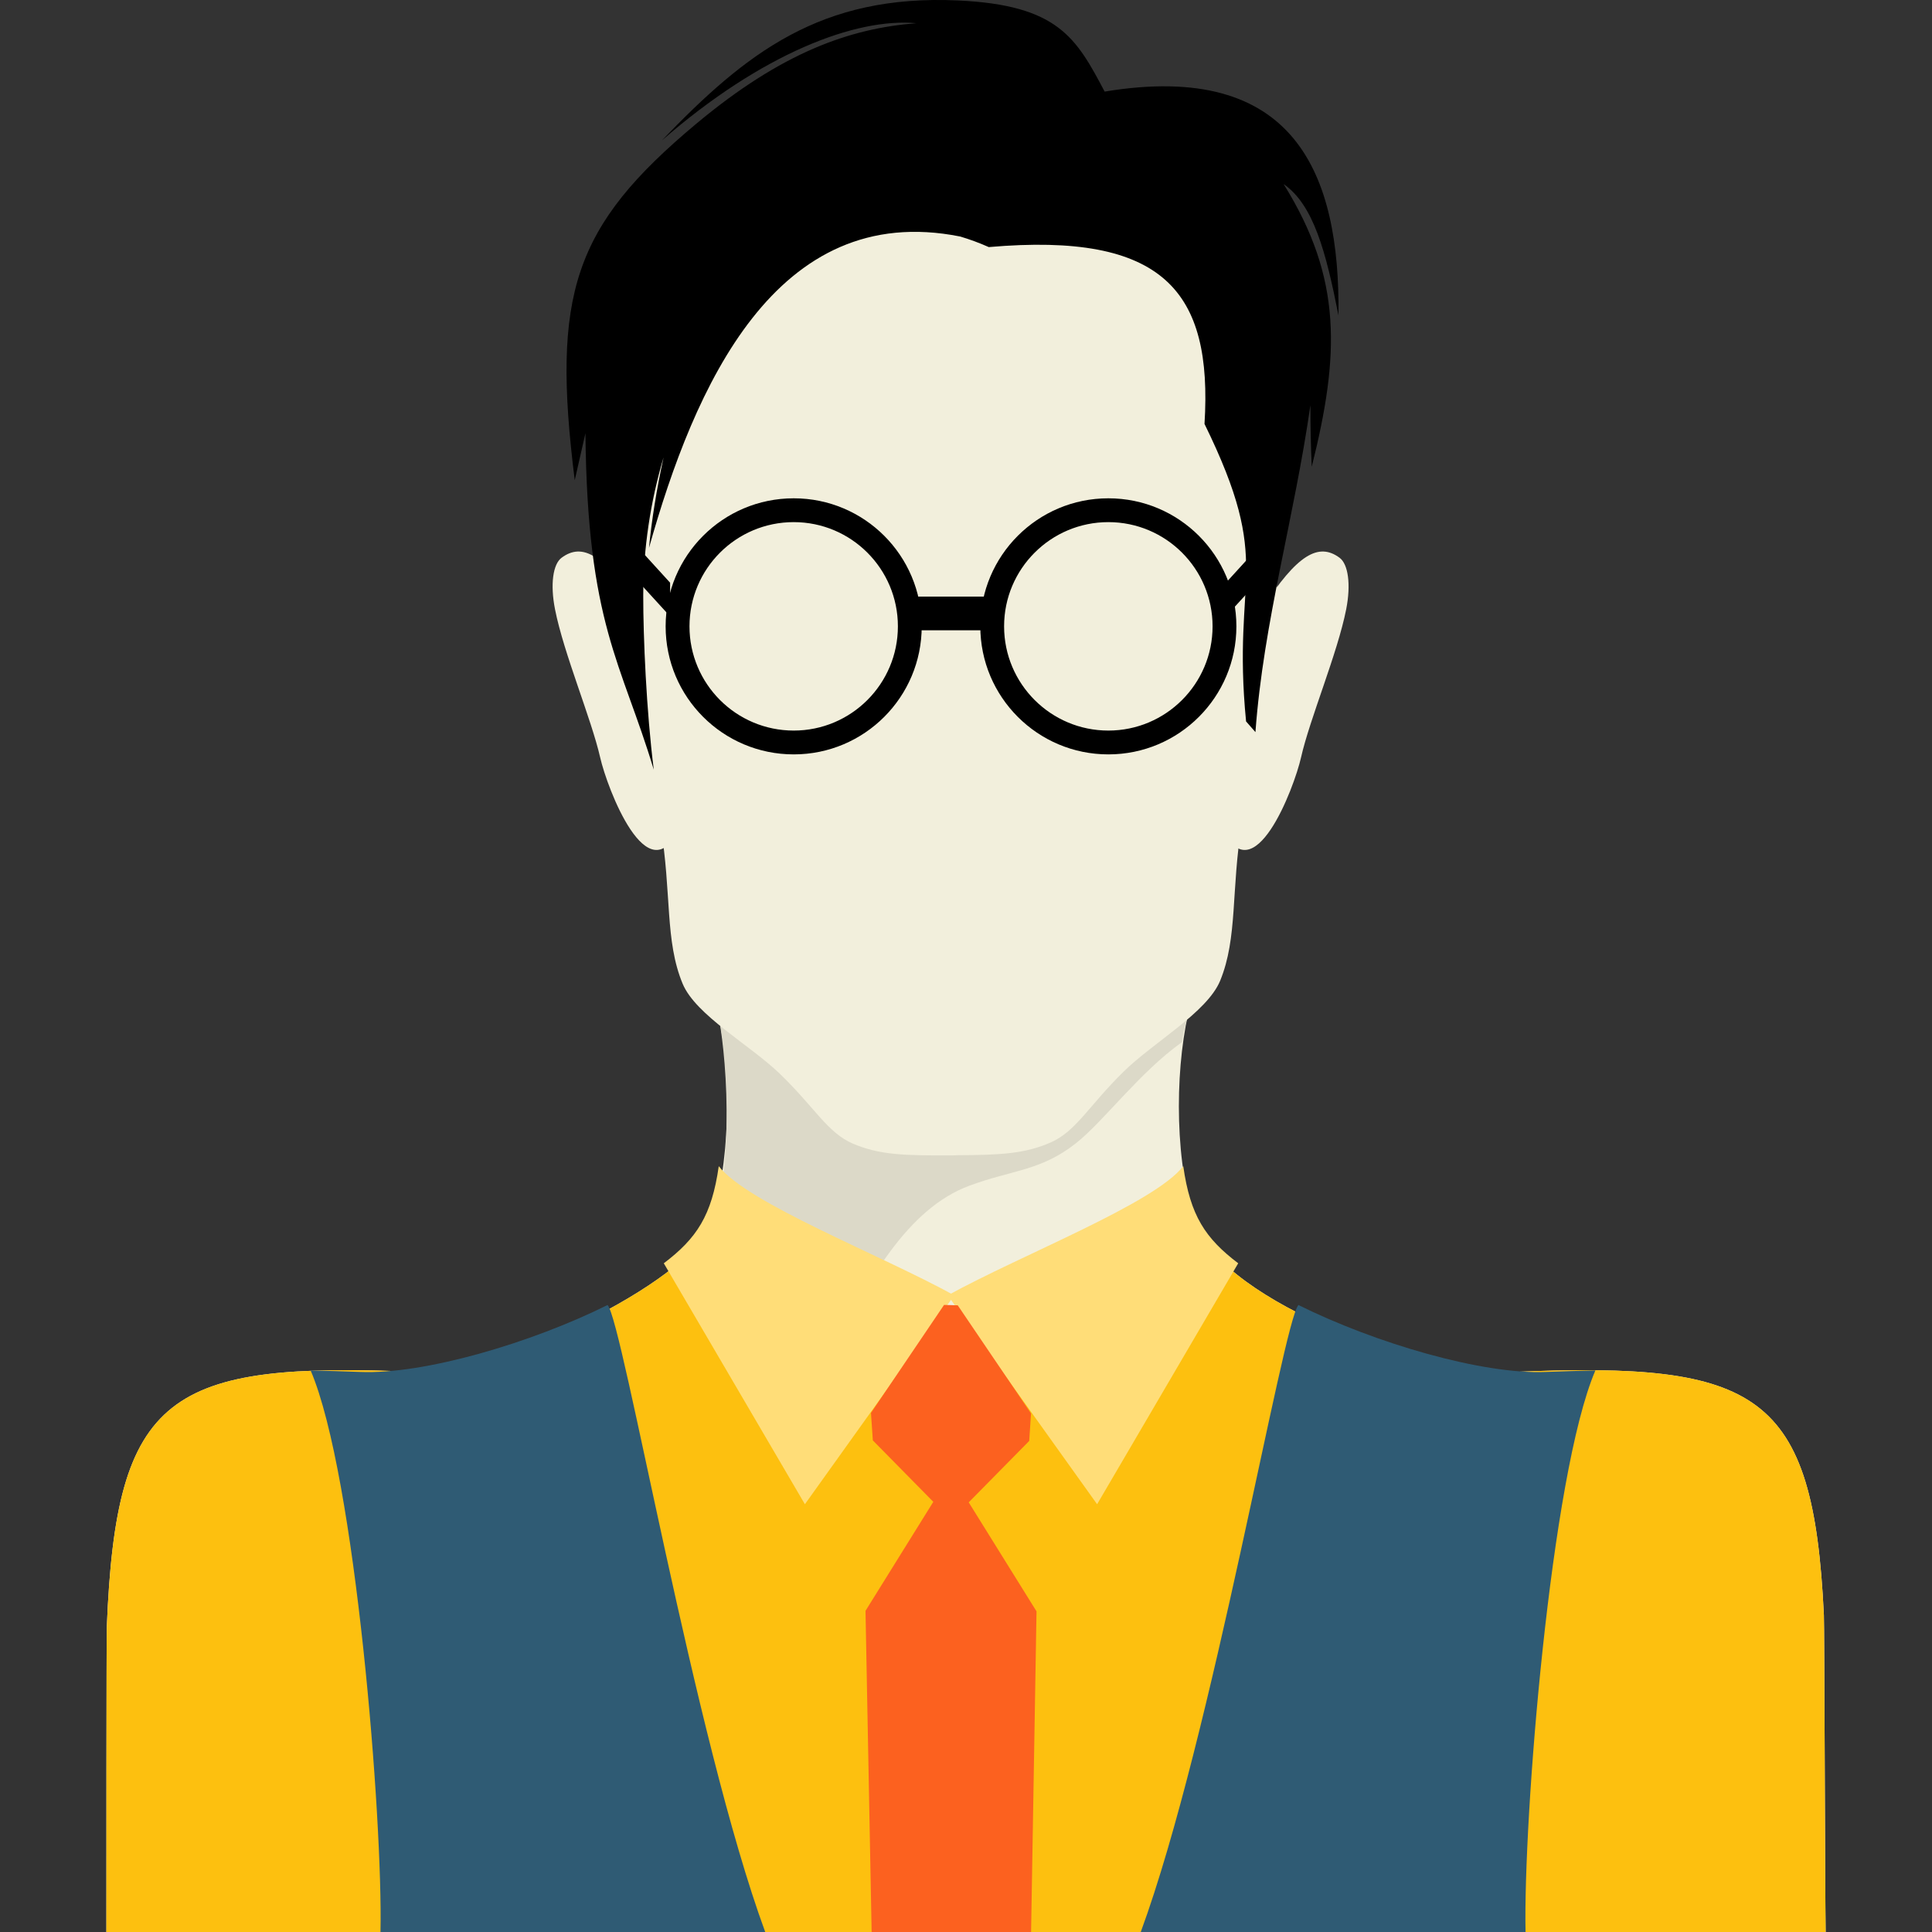 <?xml version="1.0" encoding="iso-8859-1"?>
<!-- Generator: Adobe Illustrator 16.0.0, SVG Export Plug-In . SVG Version: 6.00 Build 0)  -->
<!DOCTYPE svg PUBLIC "-//W3C//DTD SVG 1.1//EN" "http://www.w3.org/Graphics/SVG/1.1/DTD/svg11.dtd">
<svg version="1.1" id="Layer_1" xmlns="http://www.w3.org/2000/svg" xmlns:xlink="http://www.w3.org/1999/xlink" x="0px" y="0px"
	 width="64px" height="64px" viewBox="0 0 64 64" style="enable-background:new 0 0 64 64;" xml:space="preserve">
<rect x="0" y="0" width="64" height="64" fill="#333333" stroke="none"/>
<g>
	<path style="fill-rule:evenodd;clip-rule:evenodd;fill:#F2EFDC;" d="M60.477,64c-0.021-1.371-0.041-10.173-0.059-10.503
		c-0.352-7.375-2.151-8.401-10.293-8.049c-2.93,0.128-9.516-2.292-10.481-4.849c-0.729-1.937-0.736-4.992-0.288-7.003l-7.784,0.15
		l-7.784-0.15c0.449,2.011,0.418,5.059-0.29,7.003c-0.696,1.913-7.095,4.961-9.648,4.849c-8.287-0.359-10.004,0.711-10.312,8.451
		C3.526,54.182,3.522,62.83,3.524,64H60.477z"/>
	<path style="fill-rule:evenodd;clip-rule:evenodd;fill:#FDC00F;" d="M60.477,64c-0.021-1.371-0.041-10.173-0.059-10.503
		c-0.352-7.375-2.151-8.401-10.293-8.049c-2.93,0.128-9.516-2.292-10.481-4.849c-3.446,3.938-11.145,4.385-16.146,0
		c-0.696,1.913-7.095,4.961-9.648,4.849c-8.287-0.359-10.004,0.711-10.312,8.451C3.526,54.182,3.522,62.83,3.524,64H60.477z"/>
	<g>
		<path style="fill-rule:evenodd;clip-rule:evenodd;fill:#F2EFDC;" d="M22.488,27.454l0.449-5.368
			c-0.796-0.784-1.368-1.301-1.783-1.946c-1.143-1.771-1.858-2.179-2.553-1.662c-0.281,0.21-0.38,0.873-0.215,1.707
			c0.287,1.46,1.206,3.632,1.496,4.909C20.115,26.12,21.458,29.639,22.488,27.454z"/>
		<path style="fill-rule:evenodd;clip-rule:evenodd;fill:#F2EFDC;" d="M40.49,27.454l-0.45-5.368
			c0.798-0.784,1.371-1.301,1.785-1.946c1.141-1.771,1.857-2.179,2.552-1.662c0.281,0.21,0.381,0.873,0.217,1.707
			c-0.288,1.46-1.209,3.632-1.496,4.909C42.865,26.12,41.521,29.639,40.49,27.454z"/>
	</g>
	<path style="fill-rule:evenodd;clip-rule:evenodd;fill:#DCD9C8;" d="M23.391,41.344c0.725,0.188,1.273,4.646,3.975,3.839
		c1.36-2.816,2.724-5.158,4.75-5.907c1.416-0.524,2.367-0.487,3.529-1.407c0.922-0.728,2.087-2.331,3.512-3.349
		c0.051-0.421,0.117-0.557,0.199-0.923l-7.784,0.15l-7.784-0.15C23.99,34.509,24.471,38.579,23.391,41.344z"/>
	<path style="fill-rule:evenodd;clip-rule:evenodd;fill:#F2EFDC;" d="M31.691,38.268c-0.044,0.005-0.088,0.005-0.132,0.005
		c-1.617,0.01-2.422-0.015-3.302-0.387c-0.849-0.362-1.261-1.196-2.429-2.321c-0.994-0.957-2.777-1.934-3.214-2.976
		c-0.595-1.43-0.361-3.003-0.731-5.22c-0.296-1.767-1.127-3.336-1.225-5.104c-0.102-1.912,0.205-3.835,0.14-5.994
		c-0.064-2.111-0.124-3.857,0.136-5.34c0.26-1.495,0.847-2.736,2.065-3.827l0,0c0,0,0,0,0-0.003c0.676-0.599,1.44-1.108,2.272-1.527
		C25.28,5.57,25.29,5.567,25.3,5.563c0.054-0.024,0.109-0.053,0.164-0.081c0.031-0.015,0.061-0.028,0.092-0.046
		c0.043-0.02,0.088-0.042,0.131-0.059c0.043-0.018,0.085-0.037,0.128-0.056c0.048-0.024,0.096-0.042,0.14-0.061
		c0.04-0.02,0.081-0.037,0.124-0.055c0.059-0.024,0.118-0.05,0.178-0.069c0.027-0.012,0.057-0.025,0.087-0.035
		c0.086-0.035,0.176-0.067,0.264-0.099c0,0,0,0,0.002-0.004c2.217-0.804,4.732-1.026,7.114-0.674
		c2.374,0.351,4.611,1.277,6.272,2.761c1.215,1.089,1.795,2.32,2.057,3.811c0.261,1.477,0.208,3.217,0.147,5.319
		c-0.062,2.155,0.25,4.068,0.149,5.974c-0.095,1.762-0.924,3.331-1.212,5.095c-0.362,2.211-0.131,3.773-0.719,5.207
		c-0.435,1.047-2.204,2.035-3.192,3.003c-1.163,1.14-1.572,1.974-2.417,2.35C33.964,38.213,33.188,38.263,31.691,38.268z"/>
	<g>
		<path style="fill-rule:evenodd;clip-rule:evenodd;fill:#FFDD78;" d="M39.197,38.631c0.232,1.639,0.73,2.389,1.82,3.217
			l-4.674,7.982l-4.947-6.92C33.857,41.555,38.24,39.866,39.197,38.631z"/>
		<path style="fill-rule:evenodd;clip-rule:evenodd;fill:#FFDD78;" d="M23.81,38.631c-0.233,1.639-0.73,2.389-1.821,3.217
			l4.674,7.982l4.948-6.92C29.151,41.555,24.769,39.866,23.81,38.631z"/>
	</g>
	<polygon style="fill-rule:evenodd;clip-rule:evenodd;fill:#FC611F;" points="28.874,64 34.156,64 34.336,53.378 32.09,49.767 
		34.094,47.733 34.154,46.822 31.726,43.24 31.273,43.227 28.852,46.806 28.914,47.715 30.917,49.75 28.671,53.361 	"/>
	<path style="fill-rule:evenodd;clip-rule:evenodd;fill:#2F5B74;" d="M50.536,64c-0.079-3.697,0.824-15.12,2.313-18.602
		c-0.52,0.011-1.066,0.027-1.644,0.05c-2.105,0.086-5.646-0.952-8.193-2.218c-0.513,0.574-2.865,14.356-5.223,20.77H50.536z"/>
	<path style="fill-rule:evenodd;clip-rule:evenodd;fill:#2F5B74;" d="M12.604,64h12.745c-2.357-6.413-4.71-20.195-5.222-20.77
		c-2.548,1.266-6.089,2.304-8.193,2.218c-0.578-0.022-1.124-0.039-1.644-0.05C11.779,48.88,12.684,60.303,12.604,64z"/>
	<path style="fill-rule:evenodd;clip-rule:evenodd;" d="M32.755,8.185c-0.319-0.142-0.637-0.258-0.947-0.35
		c-6.117-1.22-8.815,4.999-10.309,10.313c0.088-0.914,0.25-1.938,0.483-2.997c-0.437,1.466-0.672,3.028-0.674,4.577
		c-0.002,1.345,0.103,3.827,0.349,5.768c-1.077-3.575-2.2-4.8-2.264-11.143l-0.354,1.554c-0.772-6.166-0.045-8.406,4.025-11.807
		c2.842-2.373,5.095-3.162,7.293-3.331c-2.003-0.186-5.124,0.999-8.433,3.885c2.787-2.903,5.264-4.848,9.81-4.639
		c3.322,0.153,3.917,1.24,4.859,3.019c6.299-1.042,7.801,2.712,7.746,7.414c-0.417-2.115-0.828-3.663-1.818-4.351
		c1.957,3.139,1.854,5.677,0.932,9.365c-0.031-0.694-0.044-1.344-0.044-2.041c-0.538,3.759-1.555,7.182-1.821,10.831l-0.31-0.354
		c-0.482-4.915,0.948-5.112-1.377-9.855C40.173,9.649,38.557,7.68,32.755,8.185z"/>
	<g>
		<path style="fill-rule:evenodd;clip-rule:evenodd;" d="M36.716,16.507c2.342,0,4.241,1.898,4.241,4.241s-1.899,4.242-4.241,4.242
			c-2.343,0-4.242-1.899-4.242-4.242S34.373,16.507,36.716,16.507L36.716,16.507z M36.716,17.296c-1.906,0-3.454,1.545-3.454,3.452
			s1.548,3.453,3.454,3.453c1.905,0,3.452-1.546,3.452-3.453S38.621,17.296,36.716,17.296z"/>
		<path style="fill-rule:evenodd;clip-rule:evenodd;" d="M26.293,16.507c2.342,0,4.24,1.898,4.24,4.241s-1.898,4.242-4.24,4.242
			c-2.344,0-4.243-1.899-4.243-4.242S23.949,16.507,26.293,16.507L26.293,16.507z M26.293,17.296c-1.907,0-3.453,1.545-3.453,3.452
			s1.546,3.453,3.453,3.453c1.905,0,3.451-1.546,3.451-3.453S28.198,17.296,26.293,17.296z"/>
	</g>
	<rect x="30.122" y="19.763" style="fill-rule:evenodd;clip-rule:evenodd;" width="2.796" height="1.116"/>
	<polygon style="fill-rule:evenodd;clip-rule:evenodd;" points="40.612,19.303 41.533,18.293 41.533,19.411 40.612,20.419 	"/>
	<polygon style="fill-rule:evenodd;clip-rule:evenodd;" points="22.198,19.303 21.278,18.293 21.278,19.411 22.198,20.419 	"/>
</g>
</svg>
